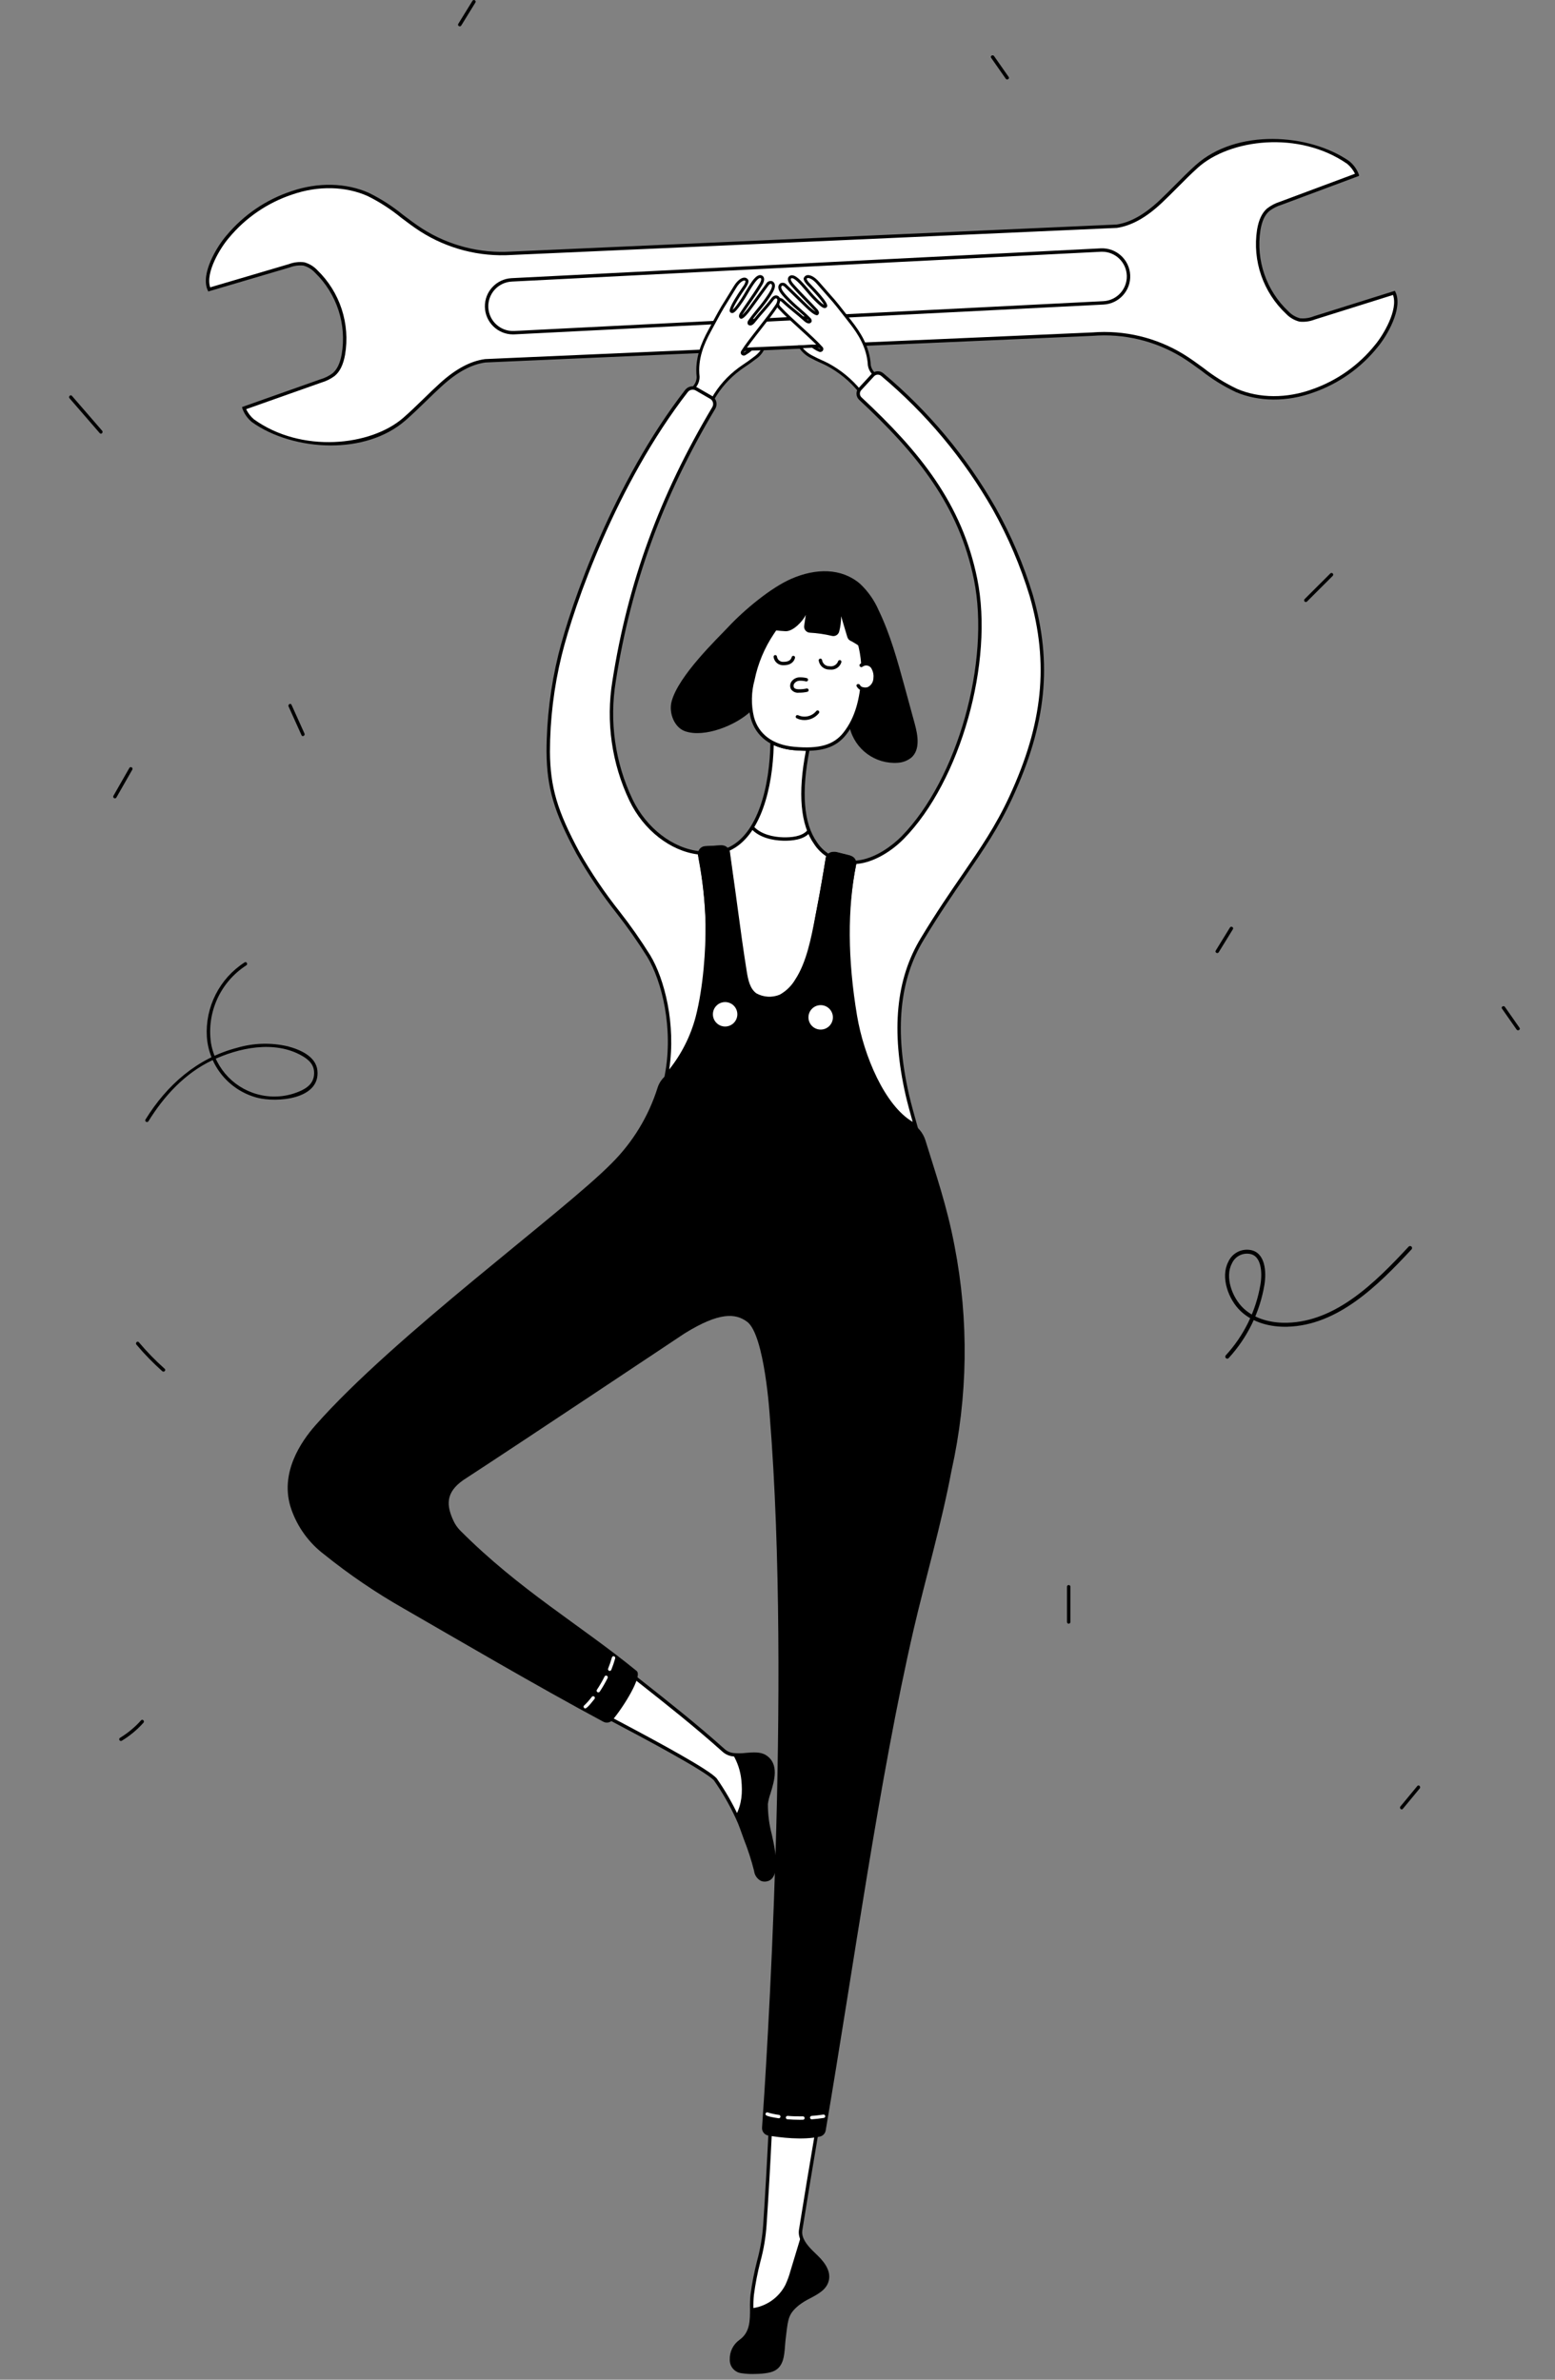 <svg width="392" height="600" viewBox="0 0 392 600" fill="none" xmlns="http://www.w3.org/2000/svg">
<rect x="0" y="0" width="392" height="600" fill="#808080" stroke="none"/>
<g clip-path="url(#clip0_15_3247)">
<rect opacity="0.01" width="420" height="600" fill="white"/>
<path d="M208.8 215.723C208.685 215.924 208.609 216.145 208.576 216.375C208.071 219.598 207.068 225.418 206.442 228.598C205.251 234.563 204.171 242.132 200.82 247.215C199.834 248.861 198.437 250.223 196.765 251.166C194.713 252.04 192.371 251.907 190.431 250.806C188.648 249.52 188.159 247.12 187.817 244.952C186.428 236.32 185.485 228.255 184.259 219.82C184.251 219.795 183.839 216.795 183.565 214.78C183.542 214.59 183.487 214.404 183.402 214.232C191.442 210.923 194.511 198.203 194.631 187.172C196.338 188.048 198.203 188.573 200.117 188.715C201.298 188.834 202.486 188.888 203.674 188.878C202.105 196.763 201.342 206.629 205.602 212.603C206.428 213.864 207.52 214.928 208.8 215.723V215.723Z" fill="white"/>
<path fill-rule="evenodd" clip-rule="evenodd" d="M190.181 251.155C191.318 251.859 192.637 252.211 193.973 252.168C195.002 252.189 196.022 251.978 196.958 251.55C198.704 250.583 200.161 249.169 201.178 247.452C204.134 242.968 205.335 236.672 206.393 231.116L206.427 230.938C206.574 230.167 206.718 229.413 206.864 228.682C207.495 225.471 208.497 219.655 209.002 216.436C209.026 216.26 209.084 216.09 209.173 215.936L209.378 215.577L209.027 215.36C207.794 214.596 206.745 213.57 205.952 212.355C202.574 207.619 201.949 199.748 204.095 188.962L204.199 188.441L203.668 188.45C202.495 188.461 201.323 188.407 200.157 188.289C198.3 188.152 196.49 187.644 194.834 186.795L194.21 186.461L194.203 187.168C194.086 197.928 191.145 210.584 183.24 213.836L182.814 214.012L183.02 214.424C183.083 214.554 183.124 214.695 183.142 214.839C183.776 219.508 183.836 219.888 183.837 219.888V219.886C184.307 223.126 184.736 226.312 185.165 229.497L185.172 229.544C185.845 234.546 186.541 239.719 187.394 245.02C187.767 247.376 188.29 249.79 190.181 251.155ZM183.991 214.725C183.979 214.637 183.963 214.551 183.941 214.465C191.784 210.896 194.814 198.571 195.048 187.859C196.639 188.571 198.339 189.004 200.076 189.141C201.207 189.248 202.219 189.304 203.153 189.309C201.082 200.073 201.788 207.993 205.244 212.839C206.034 214.046 207.059 215.082 208.258 215.884C208.209 216.022 208.174 216.164 208.153 216.308C207.651 219.513 206.652 225.315 206.023 228.514C205.879 229.234 205.737 229.978 205.592 230.738L205.55 230.955C204.507 236.432 203.324 242.639 200.462 246.978C199.526 248.569 198.183 249.882 196.573 250.784C194.662 251.579 192.493 251.459 190.681 250.458C189.057 249.287 188.585 247.063 188.24 244.884C187.389 239.593 186.693 234.426 186.021 229.429L185.987 229.181C185.566 226.059 185.145 222.935 184.681 219.744C184.657 219.602 184.272 216.795 183.991 214.725Z" fill="black"/>
<path d="M208.534 574.814C207.857 578.037 203.666 578.8 201.129 580.891C198.154 583.334 198.232 584.8 197.623 589.754C197.272 592.574 197.589 596.122 195.034 597.374C193.346 598.291 188.572 598.239 187.106 597.957C185.545 597.838 184.352 596.513 184.397 594.948C184.321 593.126 185.164 591.387 186.643 590.32C189.515 588.288 189.506 585.134 189.497 581.997C189.468 580.875 189.508 579.753 189.617 578.637C190.535 571.214 192.515 567.297 192.823 560.885C193.337 553.162 193.777 545.477 194.143 537.828L205.843 538.025C204.412 546.391 203.075 554.525 201.832 562.3C201.757 562.809 201.786 563.328 201.917 563.825C202.423 565.84 204.369 567.605 205.706 568.882C207.36 570.468 209.015 572.577 208.534 574.814Z" fill="white"/>
<path fill-rule="evenodd" clip-rule="evenodd" d="M187.024 598.376C187.964 598.516 188.914 598.579 189.864 598.564C191.813 598.564 194.114 598.359 195.222 597.756C197.507 596.637 197.714 593.891 197.897 591.468L197.899 591.44C197.941 590.882 197.982 590.33 198.048 589.804L198.191 588.609L198.192 588.608C198.669 584.565 198.814 583.345 201.402 581.22C202.298 580.54 203.258 579.949 204.268 579.456C206.331 578.362 208.464 577.23 208.953 574.901C209.373 572.945 208.407 570.875 206.002 568.571L205.783 568.362C204.516 567.156 202.781 565.505 202.332 563.716C202.215 563.275 202.189 562.816 202.255 562.365C203.62 553.828 204.932 545.889 206.266 538.095L206.349 537.603L193.734 537.391L193.715 537.805C193.342 545.554 192.898 553.309 192.396 560.862C192.19 563.949 191.675 567.007 190.861 569.991C190.131 572.818 189.574 575.688 189.192 578.584C189.079 579.717 189.038 580.857 189.068 581.996C189.078 585.117 189.086 588.064 186.395 589.968C184.799 591.121 183.888 592.999 183.97 594.966C183.928 596.731 185.266 598.224 187.024 598.376ZM193.252 560.908C193.746 553.491 194.182 545.873 194.551 538.258L205.337 538.44C204.032 546.079 202.746 553.866 201.408 562.231C201.326 562.796 201.358 563.372 201.502 563.924C202.01 565.95 203.849 567.7 205.191 568.978L205.192 568.979L205.41 569.187C207.583 571.269 208.468 573.078 208.115 574.719V574.721C207.708 576.658 205.843 577.648 203.867 578.696C202.805 579.215 201.797 579.837 200.857 580.554C198.003 582.898 197.823 584.424 197.341 588.503L197.341 588.504L197.198 589.696C197.13 590.244 197.086 590.819 197.043 591.4C196.869 593.701 196.69 596.08 194.83 596.991C193.278 597.835 188.61 597.804 187.188 597.531C185.824 597.447 184.777 596.29 184.827 594.925C184.756 593.248 185.531 591.648 186.891 590.664C189.945 588.504 189.935 585.193 189.926 581.99L189.926 581.988C189.896 580.885 189.935 579.782 190.043 578.684C190.421 575.821 190.973 572.983 191.695 570.187C192.523 567.154 193.044 564.046 193.252 560.908Z" fill="black"/>
<path d="M195.18 470.975C195.128 471.592 194.854 473.152 193.834 473.718C193.028 474.155 191.091 474.395 190.508 471.592C189.848 468.447 187.971 463.869 186.925 460.827C186.668 460.089 186.291 459.189 185.837 458.212C184.286 454.876 182.447 451.681 180.343 448.664C177.865 445.887 157.954 435.515 154.062 433.432L159.78 422.727C166.98 428.409 174.66 434.401 182.486 441.404C183.137 441.962 183.939 442.314 184.791 442.415C187.234 442.827 190.844 441.577 192.876 442.897C197.136 445.64 193.311 452.169 193.148 454.809C192.831 459.909 195.608 465.867 195.18 470.975Z" fill="white"/>
<path fill-rule="evenodd" clip-rule="evenodd" d="M191.751 474.193C192.068 474.339 192.414 474.414 192.763 474.412C193.209 474.411 193.648 474.3 194.042 474.091C195.346 473.367 195.574 471.396 195.607 471.009C195.831 468.345 195.202 465.448 194.593 462.646L194.591 462.637C193.91 460.092 193.569 457.468 193.576 454.833C193.706 453.931 193.926 453.044 194.232 452.185L194.232 452.185C195.198 449.04 196.521 444.732 193.109 442.536C191.751 441.654 189.845 441.809 188.002 441.959L187.99 441.96C186.953 442.091 185.905 442.102 184.865 441.991C184.092 441.904 183.362 441.587 182.771 441.081C175.514 434.588 168.466 429.029 161.649 423.653L161.638 423.644L159.643 422.07L153.482 433.606L153.86 433.807C154.283 434.034 154.895 434.358 155.652 434.759L155.681 434.775C161.778 438.006 177.869 446.532 180 448.92C182.087 451.913 183.91 455.082 185.449 458.391C185.903 459.369 186.274 460.258 186.52 460.963C186.801 461.783 187.144 462.714 187.505 463.697L187.544 463.802C188.56 466.37 189.411 469 190.089 471.677C190.202 472.736 190.822 473.674 191.751 474.193ZM156.053 433.999C155.499 433.706 155.023 433.453 154.643 433.251L159.916 423.375L161.107 424.314L161.135 424.336C167.936 429.7 174.969 435.247 182.192 441.71C182.902 442.33 183.784 442.722 184.72 442.833C185.831 442.957 186.952 442.95 188.06 442.811C189.766 442.672 191.528 442.528 192.644 443.253C195.511 445.099 194.347 448.887 193.412 451.93C193.084 452.853 192.852 453.807 192.721 454.778C192.705 457.492 193.052 460.195 193.753 462.817L193.754 462.823C194.35 465.563 194.966 468.397 194.753 470.934C194.737 471.125 194.569 472.815 193.63 473.336C193.161 473.589 192.603 473.617 192.112 473.412C191.436 472.999 190.997 472.289 190.928 471.5C190.242 468.781 189.38 466.11 188.348 463.502C187.974 462.486 187.621 461.525 187.33 460.68C187.074 459.947 186.693 459.029 186.225 458.026C184.655 454.653 182.794 451.423 180.662 448.374C178.66 446.129 166.459 439.512 156.053 433.999Z" fill="black"/>
<path d="M189.42 209.006C191.398 211.143 194.643 211.908 197.462 211.972C199.624 212.021 202.584 211.742 204.106 209.983C204.466 209.568 203.862 208.959 203.5 209.377C202.132 210.958 199.397 211.158 197.462 211.115C194.891 211.056 191.833 210.352 190.027 208.4C189.651 207.994 189.046 208.601 189.42 209.006Z" fill="black"/>
<path d="M128.935 63.861C120.935 64.361 112.981 62.313 106.218 58.011C101.693 55.115 97.765 51.24 92.864 49.043C86.848 46.347 79.788 46.472 73.56 48.63C67.244 50.728 61.643 54.555 57.394 59.677C55.247 62.15 50.947 68.975 52.736 72.972L72.924 67.009C74.092 66.56 75.352 66.401 76.595 66.546C77.783 66.873 78.857 67.523 79.697 68.425C85.326 73.848 87.896 81.711 86.555 89.412C86.208 91.293 85.558 93.238 84.09 94.465C83.123 95.179 82.037 95.715 80.882 96.049L61.51 102.904C61.967 104.129 62.735 105.215 63.737 106.054C73.728 113.253 91.795 114.482 101.905 105.697C105.131 102.895 108.058 99.775 111.226 96.908C114.394 94.041 118.123 91.526 122.359 90.962L275.378 84.248C283.369 83.611 291.356 85.524 298.192 89.711C302.765 92.528 306.758 96.336 311.697 98.45C317.757 101.043 324.814 100.797 331.005 98.534C337.284 96.329 342.819 92.407 346.98 87.214C349.085 84.705 353.269 77.808 351.411 73.841L331.328 80.147C330.167 80.615 328.911 80.796 327.665 80.672C326.472 80.366 325.387 79.734 324.532 78.846C318.811 73.52 316.108 65.702 317.317 57.98C317.632 56.092 318.249 54.136 319.697 52.885C320.651 52.154 321.728 51.6 322.876 51.247L342.129 44.062C341.651 42.846 340.865 41.774 339.849 40.952C329.737 33.924 311.652 33.002 301.692 41.958C298.515 44.815 295.641 47.984 292.522 50.904C289.404 53.825 285.718 56.403 281.493 57.039L128.935 63.861Z" fill="white"/>
<path fill-rule="evenodd" clip-rule="evenodd" d="M63.488 106.404C68.619 110.102 76.016 112.311 83.414 112.31C90.279 112.31 97.144 110.406 102.188 106.024C103.986 104.461 105.717 102.776 107.391 101.147L107.454 101.086C108.772 99.803 110.132 98.48 111.516 97.229C115.339 93.767 118.905 91.857 122.378 91.393L275.414 84.678C283.314 84.043 291.212 85.934 297.968 90.079C299.651 91.115 301.287 92.311 302.871 93.469L302.885 93.48C305.555 95.59 308.454 97.39 311.53 98.846C317.349 101.337 324.503 101.371 331.154 98.94C337.504 96.711 343.102 92.745 347.31 87.492C349.606 84.755 353.725 77.773 351.8 73.662L351.641 73.323L331.201 79.741C330.106 80.184 328.921 80.36 327.744 80.254C326.63 79.959 325.619 79.363 324.821 78.533C319.222 73.295 316.572 65.63 317.741 58.053C318.127 55.736 318.838 54.197 319.978 53.211C320.895 52.516 321.927 51.988 323.027 51.651L342.612 44.343L342.553 43.994C342.055 42.662 341.205 41.49 340.094 40.603C330.083 33.644 311.732 32.358 301.407 41.642C299.633 43.237 297.929 44.953 296.282 46.612L296.261 46.633C294.954 47.948 293.603 49.308 292.23 50.595C288.465 54.121 284.932 56.091 281.474 56.614L128.917 63.435L128.909 63.436C120.999 63.934 113.135 61.909 106.45 57.652C104.781 56.585 103.162 55.359 101.596 54.172L101.591 54.168C98.958 52.013 96.089 50.163 93.039 48.655C87.263 46.065 80.113 45.91 73.42 48.228C67.032 50.348 61.368 54.218 57.071 59.399C54.728 62.096 50.49 69.007 52.346 73.15L52.499 73.492L73.046 67.423C74.149 66.999 75.337 66.843 76.511 66.97C77.619 67.283 78.62 67.896 79.403 68.74C84.912 74.072 87.432 81.78 86.135 89.337C85.709 91.647 84.972 93.174 83.816 94.139C82.887 94.82 81.846 95.33 80.74 95.648L61.035 102.622L61.087 102.972C61.562 104.312 62.392 105.498 63.488 106.404ZM63.989 105.705C63.174 105.003 62.515 104.139 62.055 103.167L81.026 96.453C82.229 96.102 83.36 95.541 84.365 94.794C85.683 93.692 86.513 92.007 86.979 89.489C88.325 81.647 85.71 73.647 79.993 68.114C79.096 67.155 77.949 66.466 76.68 66.126C75.369 65.968 74.039 66.13 72.804 66.598L52.993 72.449C51.707 68.668 55.647 62.344 57.719 59.958C61.919 54.892 67.456 51.107 73.701 49.035C80.189 46.787 87.111 46.934 92.69 49.434C95.679 50.918 98.492 52.734 101.074 54.848L101.109 54.875C102.679 56.064 104.302 57.292 105.988 58.371C112.827 62.721 120.867 64.793 128.956 64.288L281.558 57.463C285.238 56.909 288.92 54.865 292.816 51.217C294.195 49.925 295.546 48.566 296.853 47.25L296.891 47.212C298.53 45.562 300.225 43.855 301.98 42.276C310.027 35.041 327.457 32.861 339.606 41.303C340.432 41.992 341.106 42.845 341.584 43.809L322.728 50.845C321.532 51.216 320.411 51.797 319.418 52.56C318.136 53.668 317.311 55.418 316.896 57.909C315.684 65.772 318.434 73.727 324.244 79.162C325.157 80.105 326.316 80.774 327.589 81.093C328.903 81.228 330.23 81.044 331.458 80.555L351.166 74.367C352.516 78.126 348.684 84.517 346.654 86.938C342.541 92.074 337.068 95.952 330.859 98.131C324.411 100.489 317.489 100.461 311.867 98.055C308.852 96.622 306.009 94.854 303.391 92.784C301.791 91.614 300.135 90.403 298.418 89.345C291.51 85.112 283.438 83.177 275.361 83.82L122.303 90.536C118.614 91.028 114.898 93.008 110.94 96.59C109.525 97.871 108.136 99.222 106.793 100.529L106.775 100.547C105.115 102.162 103.399 103.832 101.625 105.373C93.457 112.471 75.991 114.354 63.989 105.705Z" fill="black"/>
<path fill-rule="evenodd" clip-rule="evenodd" d="M122.237 77.399C122.333 81.245 125.477 84.314 129.325 84.316C129.445 84.316 129.567 84.313 129.688 84.307L278.181 76.79C282.094 76.592 285.106 73.259 284.907 69.345C284.709 65.432 281.376 62.42 277.462 62.619L128.97 70.135C125.127 70.33 122.14 73.552 122.237 77.399ZM277.506 63.477C277.614 63.471 277.72 63.469 277.825 63.469C281.208 63.47 283.974 66.168 284.058 69.55C284.143 72.932 281.516 75.765 278.138 75.936L129.645 83.453C126.205 83.627 123.274 80.98 123.1 77.539C122.926 74.099 125.573 71.168 129.014 70.994L277.506 63.477Z" fill="black"/>
<path d="M216.718 98.581C214.479 95.835 211.715 93.562 208.588 91.896C207.227 91.199 206.189 90.834 204.539 89.942C203.395 89.373 202.422 88.508 201.723 87.438L204.804 87.302C205.355 87.718 205.954 88.065 206.588 88.337C207 88.513 207.381 88.076 207.084 87.74C204.693 85.037 199.35 80.672 196.631 77.72C196.408 77.479 195.347 76.252 196.119 75.639C196.651 75.217 197.281 75.795 197.426 75.934C199.222 77.647 200.928 78.852 202.776 80.509C202.924 80.642 203.65 81.372 204.103 81.114C204.463 80.908 204.071 80.477 204.071 80.477C202.084 78.439 200.088 77.054 198.168 74.953C197.667 74.404 195.807 72.56 196.921 71.742C197.267 71.488 197.767 71.773 198.044 72.043L203.348 77.204C204.127 77.963 205.697 79.31 205.967 79.102C206.216 78.879 206.038 78.583 205.811 78.271C203.431 75.713 201.845 74.259 199.69 71.781C199.218 71.24 198.674 70.392 199.198 69.921C200.028 69.247 201.612 71.016 202.318 71.798C203.744 73.376 204.56 74.558 206.3 76.192C206.797 76.659 207.769 77.537 208.028 77.266C208.028 77.266 209.312 77.297 203.924 71.775C203.265 71.1 202.79 70.356 203.018 70.14C203.432 69.274 204.909 69.818 206.197 71.316L209.065 74.59C210.714 76.372 212.753 79.078 214.415 81.195C216.453 83.793 218.893 87.382 219.147 92.084C219.307 93.055 219.834 93.927 220.62 94.52" fill="white"/>
<path d="M216.427 98.806C214.222 96.102 211.501 93.865 208.422 92.225C207.847 91.931 207.33 91.697 206.801 91.456C206.075 91.126 205.324 90.785 204.366 90.267C203.16 89.656 202.136 88.739 201.396 87.608L201.133 87.097L204.905 86.931L205.003 86.993C205.236 87.142 205.404 87.257 205.549 87.356C205.915 87.62 206.313 87.836 206.734 88C206.799 88.028 206.824 87.991 206.824 87.991C205.597 86.614 203.556 84.756 201.582 82.959C199.672 81.22 197.697 79.421 196.361 77.971C195.851 77.482 195.537 76.823 195.479 76.119C195.501 75.817 195.651 75.538 195.891 75.353C196.389 74.956 197.059 75.075 197.681 75.669C198.683 76.624 199.639 77.406 200.652 78.234C201.417 78.86 202.209 79.507 203.023 80.236C203.245 80.493 203.53 80.686 203.851 80.798C203.835 80.772 203.817 80.747 203.797 80.724C202.909 79.813 201.992 79.012 201.104 78.237C199.978 77.288 198.907 76.275 197.897 75.203L197.776 75.073C196.915 74.148 196.128 73.172 196.21 72.298C196.242 71.955 196.422 71.644 196.704 71.447C197.248 71.159 197.919 71.3 198.302 71.781L203.605 76.942C204.22 77.549 204.884 78.103 205.592 78.598C205.569 78.566 205.544 78.529 205.514 78.489C204.599 77.509 203.781 76.669 203.002 75.87C201.828 74.664 200.718 73.526 199.413 72.025C198.548 71.03 198.38 70.164 198.952 69.649C200.055 68.748 201.694 70.557 202.572 71.529C203.076 72.087 203.489 72.576 203.891 73.053C204.717 74.066 205.606 75.025 206.553 75.925C206.909 76.286 207.304 76.606 207.731 76.88C207.537 76.442 206.758 75.207 203.661 72.033C203.336 71.701 202.582 70.864 202.593 70.284C202.593 70.158 202.634 70.034 202.712 69.934C202.875 69.622 203.182 69.412 203.532 69.372C204.34 69.259 205.479 69.916 206.477 71.077L209.343 74.349C210.675 75.789 212.283 77.858 213.701 79.682L214.705 80.969C216.81 83.652 219.259 87.338 219.516 92.065C219.671 92.91 220.129 93.671 220.804 94.203L220.436 94.841C219.54 94.187 218.944 93.202 218.781 92.105C218.537 87.609 216.291 84.183 214.126 81.424L213.12 80.134C211.711 78.321 210.114 76.266 208.795 74.841L205.921 71.56C204.986 70.472 204.078 70.045 203.629 70.101C203.506 70.11 203.399 70.187 203.351 70.3L203.334 70.334C203.531 70.786 203.822 71.19 204.188 71.519C208.908 76.357 208.61 77.041 208.483 77.334C208.429 77.459 208.326 77.557 208.198 77.604C207.756 77.907 207.037 77.389 206.049 76.462C205.081 75.542 204.173 74.562 203.329 73.528C202.932 73.057 202.523 72.574 202.047 72.046C200.668 70.521 199.79 69.911 199.43 70.208C199.178 70.437 199.559 71.072 199.969 71.542C201.261 73.027 202.363 74.159 203.529 75.356C204.312 76.159 205.134 77.003 206.082 78.022C206.296 78.312 206.733 78.913 206.213 79.378C206.037 79.514 205.567 79.879 203.092 77.47L197.788 72.308C197.577 72.102 197.265 71.948 197.139 72.04C197.027 72.113 196.954 72.233 196.943 72.367C196.881 73.032 197.923 74.15 198.315 74.571L198.441 74.706C199.431 75.759 200.482 76.752 201.588 77.683C202.486 78.467 203.416 79.278 204.335 80.221C204.531 80.423 204.632 80.697 204.616 80.977C204.583 81.172 204.461 81.341 204.287 81.435C203.631 81.808 202.859 81.089 202.568 80.819C201.731 80.067 200.945 79.424 200.185 78.803C199.207 78.004 198.195 77.177 197.173 76.202C197.014 76.049 196.616 75.718 196.349 75.929C196.268 75.987 196.218 76.078 196.213 76.177C196.292 76.674 196.534 77.129 196.902 77.472C198.217 78.898 200.179 80.686 202.079 82.415C204.157 84.308 206.122 86.097 207.361 87.498C207.6 87.752 207.624 88.14 207.42 88.423C207.196 88.728 206.788 88.834 206.444 88.676C205.979 88.493 205.539 88.254 205.132 87.963C205.014 87.882 204.88 87.79 204.705 87.677L202.384 87.779C203.039 88.533 203.83 89.157 204.716 89.619C205.651 90.126 206.39 90.462 207.105 90.786C207.645 91.031 208.172 91.27 208.757 91.57C211.932 93.262 214.738 95.569 217.011 98.359L216.427 98.806Z" fill="black"/>
<path d="M179.706 100.567C181.379 97.626 183.649 95.067 186.369 93.055C187.595 92.14 188.557 91.607 190.035 90.453C190.823 89.837 191.973 89.007 192.316 87.96L189.368 88.023C188.877 88.482 188.333 88.881 187.748 89.211C187.371 89.454 186.922 89.086 187.159 88.706C189.066 85.642 193.606 80.447 195.796 77.083C195.975 76.808 196.816 75.422 195.953 74.946C195.358 74.618 194.834 75.294 194.714 75.454C193.228 77.443 191.747 78.915 190.202 80.858C190.077 81.014 189.483 81.854 188.993 81.675C188.605 81.532 188.919 81.042 188.919 81.042C190.538 78.702 192.276 77.003 193.818 74.611C194.221 73.987 195.747 71.858 194.513 71.237C194.129 71.044 193.684 71.409 193.455 71.721L189.086 77.695C188.445 78.572 187.121 80.162 186.82 80.003C186.538 79.824 186.664 79.502 186.835 79.157C188.755 76.238 190.077 74.54 191.789 71.738C192.164 71.125 192.559 70.198 191.964 69.821C191.033 69.295 189.766 71.304 189.2 72.192C188.057 73.986 187.45 75.288 186.007 77.189C185.595 77.732 184.782 78.76 184.482 78.536C184.482 78.536 183.221 78.78 187.613 72.437C188.151 71.662 188.495 70.849 188.234 70.674C187.681 69.889 186.316 70.672 185.296 72.363L183.014 76.07C181.685 78.102 180.125 81.111 178.84 83.475C177.263 86.376 175.456 90.322 175.989 95C175.994 95.984 175.619 96.932 174.943 97.648" fill="white"/>
<path fill-rule="evenodd" clip-rule="evenodd" d="M179.381 100.394L180.032 100.737C181.681 97.846 183.914 95.329 186.589 93.348C187.107 92.962 187.577 92.644 188.06 92.318C188.72 91.873 189.404 91.411 190.262 90.741L190.44 90.603C191.406 89.986 192.177 89.109 192.665 88.072L192.827 87.579L189.223 87.656L189.122 87.748C188.755 88.101 188.348 88.41 187.909 88.67L187.549 88.9C187.489 88.939 187.458 88.906 187.472 88.898C188.438 87.347 190.135 85.18 191.778 83.083L191.785 83.074C193.379 81.04 195.028 78.936 196.104 77.282C196.526 76.716 196.726 76.014 196.666 75.31C196.594 75.015 196.399 74.765 196.131 74.622C195.573 74.315 194.934 74.544 194.419 75.232C193.59 76.342 192.777 77.273 191.916 78.258C191.266 79.003 190.594 79.772 189.874 80.679C189.503 81.161 189.29 81.288 189.19 81.319C189.199 81.295 189.21 81.272 189.223 81.249C189.955 80.19 190.726 79.247 191.472 78.335C192.424 77.212 193.311 76.034 194.127 74.809L194.223 74.663C194.92 73.607 195.534 72.513 195.307 71.664C195.219 71.331 194.989 71.055 194.679 70.907C194.095 70.713 193.455 70.963 193.159 71.502L188.79 77.476C188.284 78.179 187.72 78.837 187.102 79.444C187.114 79.418 187.128 79.389 187.143 79.357C187.903 78.201 188.57 77.237 189.204 76.32L189.236 76.273C190.181 74.905 191.077 73.608 192.103 71.928C192.791 70.803 192.812 69.921 192.145 69.499C190.925 68.806 189.611 70.862 188.89 71.993C188.502 72.601 188.176 73.153 187.857 73.692C187.213 74.827 186.497 75.92 185.715 76.964C185.423 77.38 185.087 77.763 184.711 78.105C184.828 77.642 185.388 76.296 187.916 72.645C188.181 72.263 188.786 71.312 188.678 70.742C188.657 70.617 188.596 70.503 188.503 70.416C188.291 70.135 187.952 69.978 187.6 69.999C186.776 70.028 185.772 70.86 184.983 72.168L182.706 75.866C181.627 77.517 180.387 79.823 179.293 81.858L178.517 83.297C176.888 86.293 175.088 90.335 175.623 95.04C175.617 95.9 175.292 96.728 174.709 97.362L175.178 97.93C175.953 97.137 176.377 96.065 176.355 94.956C175.846 90.483 177.489 86.73 179.163 83.648L179.941 82.207C181.028 80.185 182.26 77.893 183.327 76.261L185.611 72.551C186.351 71.326 187.174 70.75 187.626 70.734C187.748 70.724 187.866 70.781 187.933 70.884L187.955 70.915C187.837 71.393 187.617 71.84 187.312 72.226C183.464 77.782 183.871 78.408 184.045 78.675C184.12 78.79 184.238 78.869 184.372 78.894C184.864 79.119 185.482 78.487 186.3 77.409C187.101 76.342 187.832 75.226 188.491 74.066L188.501 74.05C188.812 73.524 189.131 72.983 189.527 72.361C190.615 70.656 191.378 69.907 191.766 70.13C192.072 70.323 191.8 71.012 191.475 71.544C190.448 73.225 189.55 74.525 188.598 75.901C187.961 76.823 187.292 77.791 186.506 78.992C186.365 79.276 186.036 79.941 186.648 80.326C186.822 80.419 187.344 80.698 189.384 77.91L193.753 71.937C193.924 71.704 194.211 71.493 194.347 71.564C194.471 71.617 194.563 71.724 194.597 71.853C194.769 72.5 193.926 73.777 193.609 74.258L193.508 74.41C192.708 75.613 191.838 76.768 190.903 77.869L190.898 77.875C190.144 78.796 189.365 79.75 188.61 80.842C188.456 81.07 188.403 81.353 188.466 81.622C188.531 81.809 188.679 81.956 188.867 82.019C189.57 82.277 190.212 81.446 190.488 81.087L190.49 81.085C191.153 80.252 191.814 79.495 192.453 78.762L192.47 78.743C193.302 77.79 194.162 76.805 195.008 75.674C195.173 75.455 195.49 75.11 195.776 75.267C195.865 75.311 195.929 75.392 195.952 75.489C195.957 75.991 195.793 76.481 195.488 76.881C194.431 78.505 192.795 80.592 191.213 82.612L191.206 82.621C189.472 84.833 187.835 86.922 186.847 88.509C186.654 88.8 186.694 89.186 186.943 89.431C187.215 89.693 187.634 89.73 187.948 89.519L188.304 89.291C188.739 89.034 189.144 88.731 189.512 88.386L191.729 88.339C191.245 88.992 190.657 89.56 189.989 90.021L189.809 90.161C188.971 90.816 188.299 91.27 187.648 91.709C187.156 92.04 186.677 92.364 186.149 92.758C183.38 94.798 181.074 97.401 179.381 100.394Z" fill="black"/>
<path d="M179.922 102.875C167.382 123.917 158.845 145.997 154.808 171.72C153.137 181.921 154.623 192.388 159.068 201.72C162.479 208.817 169.088 214.303 176.365 215.049C176.345 215.226 176.351 215.405 176.382 215.58C177.495 221.318 178.134 227.138 178.294 232.98C178.371 240.24 177.574 249.557 175.782 256.5C174.411 261.832 171.162 267.926 168.034 270.995C170.185 259.492 167.416 247.483 163.542 241.063C158.545 232.697 150.934 224.786 145.705 215.066C140.168 204.772 138.291 198.686 138.205 189.566C138.222 181.346 139.217 173.157 141.171 165.172C143.965 153.823 154.508 122.52 173.048 98.589C173.617 97.851 174.625 97.612 175.465 98.015L179.091 100.106C179.588 100.343 179.962 100.779 180.12 101.306C180.278 101.833 180.207 102.403 179.922 102.875Z" fill="white"/>
<path fill-rule="evenodd" clip-rule="evenodd" d="M167.613 270.914L167.363 272.251L168.335 271.298C171.499 268.195 174.805 262.016 176.198 256.605C178.164 248.983 178.791 239.4 178.723 232.973C178.596 227.542 178.026 222.13 177.019 216.791L176.804 215.498C176.78 215.363 176.777 215.225 176.792 215.088L176.833 214.664L176.409 214.62C169.595 213.922 162.941 208.785 159.455 201.533C155.047 192.279 153.574 181.899 155.232 171.785C159.105 147.109 167.068 125.282 180.29 103.093C180.637 102.516 180.724 101.819 180.53 101.175C180.341 100.544 179.897 100.022 179.306 99.733L175.651 97.626C174.628 97.137 173.403 97.428 172.709 98.324C154.713 121.555 143.938 152.141 140.756 165.067C138.789 173.086 137.789 181.312 137.777 189.568C137.863 198.662 139.626 204.666 145.328 215.267C148.326 220.536 151.723 225.568 155.489 230.318C158.243 233.835 160.809 237.495 163.176 241.283C166.845 247.362 169.799 259.227 167.613 270.914ZM173.388 98.847C173.684 98.466 174.139 98.242 174.621 98.242C174.839 98.241 175.055 98.289 175.252 98.383L178.908 100.49C179.296 100.672 179.588 101.011 179.71 101.422C179.834 101.835 179.778 102.281 179.556 102.651L179.555 102.652C166.273 124.939 158.276 146.864 154.386 171.651C152.7 181.937 154.199 192.493 158.683 201.903C162.228 209.28 168.965 214.548 175.932 215.428C175.937 215.501 175.947 215.575 175.961 215.647L176.174 216.931C177.173 222.227 177.739 227.595 177.866 232.982C177.934 239.354 177.314 248.849 175.368 256.39C174.085 261.224 171.814 265.739 168.697 269.65C170.441 258.21 167.511 246.806 163.911 240.841C161.529 237.027 158.947 233.342 156.174 229.801C152.435 225.085 149.062 220.09 146.084 214.86C140.459 204.402 138.718 198.491 138.635 189.559C138.647 181.375 139.638 173.221 141.588 165.271C144.755 152.405 155.478 121.966 173.388 98.847Z" fill="black"/>
<path d="M254.838 200.981C249.001 213.615 242.058 220.893 232.526 236.69C225.069 248.93 225.806 263.184 228.721 276.041C229.183 278.073 230.109 281.433 230.812 283.91C230.494 283.64 230.153 283.399 229.792 283.19C223.081 279.238 217.475 267.213 215.624 256.113C213.549 243.701 212.932 230.235 215.418 217.858C215.445 217.72 215.459 217.579 215.461 217.438C215.995 217.405 216.527 217.342 217.055 217.25C220.886 216.564 224.855 213.933 227.581 211.155C242.006 196.438 250.029 166.258 245.941 146.055C241.972 126.487 230.624 113.313 216.884 100.498C216.542 100.181 216.346 99.737 216.339 99.271C216.333 98.805 216.517 98.357 216.849 98.03L220.081 94.524C220.717 93.898 221.727 93.864 222.404 94.447C233.738 103.959 243.298 115.404 250.638 128.253C254.522 135.192 257.648 142.528 259.964 150.135C265.466 169.267 262.381 184.661 254.838 200.981Z" fill="white"/>
<path fill-rule="evenodd" clip-rule="evenodd" d="M230.533 284.235L231.617 285.172L231.226 283.794C230.661 281.806 229.64 278.143 229.139 275.948C225.485 259.826 226.713 247.057 232.894 236.913C236.753 230.516 240.231 225.456 243.3 220.991L243.3 220.989L243.301 220.988C247.831 214.397 251.743 208.704 255.227 201.162V201.163C263.808 182.598 265.347 167.303 260.376 150.019C258.058 142.374 254.917 135.003 251.008 128.037C243.646 115.146 234.056 103.664 222.684 94.123C221.83 93.397 220.562 93.446 219.767 94.235L216.551 97.724C216.135 98.127 215.903 98.684 215.911 99.264C215.915 99.852 216.161 100.413 216.592 100.813C231.202 114.44 241.712 127.362 245.521 146.142C249.713 166.854 241.357 196.49 227.276 210.857C224.898 213.279 220.946 216.12 216.981 216.829C216.469 216.919 215.953 216.98 215.434 217.012L215.033 217.038V217.44C215.032 217.552 215.02 217.665 214.998 217.775C212.747 228.985 212.816 241.908 215.201 256.185C216.94 266.607 222.435 279.357 229.573 283.56C229.913 283.756 230.234 283.982 230.533 284.235ZM215.839 217.939C215.846 217.906 215.852 217.871 215.857 217.837C216.297 217.798 216.724 217.743 217.131 217.67C220.668 217.037 224.689 214.714 227.888 211.454C242.143 196.911 250.603 166.923 246.362 145.969C242.508 126.966 231.908 113.923 217.179 100.185C216.92 99.945 216.772 99.608 216.769 99.255C216.766 98.901 216.91 98.563 217.166 98.319L220.383 94.828C220.862 94.362 221.618 94.337 222.126 94.771C233.426 104.251 242.955 115.661 250.27 128.469C254.131 135.379 257.243 142.682 259.553 150.253C264.463 167.322 262.937 182.439 254.45 200.8V200.8C250.996 208.276 247.103 213.942 242.595 220.501C239.519 224.976 236.034 230.048 232.162 236.466C225.86 246.809 224.599 259.785 228.304 276.136C228.721 277.967 229.496 280.801 230.071 282.855C230.051 282.844 230.031 282.832 230.011 282.82L230.011 282.819C223.097 278.749 217.753 266.267 216.047 256.041C213.679 241.867 213.608 229.049 215.839 217.939Z" fill="black"/>
<path d="M239.847 370.879C237.395 383.985 233.084 398.891 230.358 410.668C221.69 448.134 215.157 496.012 208.146 537.166C208.021 537.917 207.457 538.519 206.716 538.691C202.387 539.677 196.542 538.925 193.691 538.445C192.724 538.285 192.037 537.416 192.105 536.438C193.087 522.531 199.544 425.637 194.058 357.139C194.058 357.139 192.789 336.559 188.341 333.259C185.427 331.091 181.355 330.765 172.587 336.191C172.587 336.191 129.798 364.725 116.864 373.125C112.158 376.365 112.612 379.725 114.292 383.394C114.718 384.33 115.307 385.184 116.032 385.914C131.041 400.965 146.084 409.545 160.492 421.305C162.056 422.571 157.191 430.362 154.436 433.64C153.863 434.331 152.883 434.524 152.091 434.101C135.536 425.235 114.254 412.746 101.769 405.559C94.743 401.567 88.05 397.015 81.755 391.948C77.909 389.045 75.013 385.065 73.432 380.514C70.278 371.428 76.064 363.302 79.432 359.462C99.447 336.688 141.927 305.745 154.184 293.308C159.534 287.979 163.511 281.432 165.774 274.229C166.13 273.118 166.78 272.126 167.655 271.355C170.898 268.419 174.35 262.05 175.784 256.502C177.575 249.559 177.982 240.188 177.904 232.928C177.745 227.09 177.102 221.275 175.984 215.543C175.897 215.012 176.038 214.469 176.373 214.049C176.708 213.628 177.205 213.368 177.741 213.334L181.905 213.145C182.903 213.078 183.782 213.795 183.917 214.786C184.19 216.796 184.603 219.796 184.609 219.825C185.835 228.259 186.429 236.325 187.818 244.956C188.161 247.125 188.649 249.525 190.432 250.811C192.371 251.911 194.712 252.045 196.763 251.171C198.435 250.229 199.832 248.867 200.818 247.22C204.169 242.137 204.827 234.566 206.019 228.6C206.65 225.425 207.65 219.602 208.155 216.383C208.238 215.855 208.54 215.385 208.987 215.09C209.434 214.796 209.985 214.703 210.503 214.835L214.419 215.755C215.41 216.009 216.025 216.999 215.815 218C213.326 230.38 213.547 243.7 215.624 256.116C217.478 267.214 223.084 279.242 229.791 283.191C231.447 284.131 232.69 285.658 233.274 287.469C235.84 295.832 238.726 304.049 240.635 314.162C244.278 332.921 244.01 352.229 239.847 370.879V370.879Z" fill="black"/>
<path d="M183.396 214.234C181.141 215.02 178.741 215.298 176.367 215.048C176.475 214.133 177.222 213.426 178.142 213.368L181.561 213.145C182.34 213.09 183.072 213.524 183.396 214.234Z" fill="black"/>
<path d="M215.461 217.438C213.118 217.557 210.795 216.959 208.801 215.723C209.232 214.986 210.098 214.623 210.926 214.832L214.021 215.612C214.86 215.822 215.452 216.572 215.461 217.438Z" fill="black"/>
<path d="M204.271 151.972C199.948 152.356 196.864 156.308 194.683 159.647C192.315 163.198 190.658 167.175 189.804 171.357C188.955 174.463 188.899 177.733 189.641 180.867C190.81 185.252 194.378 188.185 200.12 188.713C205.993 189.253 210.105 188.566 212.927 185.012C216.219 180.867 217.073 175.978 217.521 171.462C217.79 167.756 217.327 164.033 216.158 160.506C215.156 157.527 211.83 151.301 204.271 151.972Z" fill="white"/>
<path fill-rule="evenodd" clip-rule="evenodd" d="M200.081 189.14C201.241 189.247 202.314 189.301 203.31 189.301C208.065 189.301 211.058 188.055 213.264 185.278C216.595 181.083 217.484 176.179 217.948 171.504C218.224 167.738 217.754 163.954 216.564 160.37C216.024 158.761 212.885 150.771 204.233 151.545C199.745 151.943 196.581 155.959 194.325 159.413C191.926 163.004 190.249 167.028 189.387 171.26C188.517 174.434 188.462 177.776 189.227 180.977C190.49 185.713 194.344 188.612 200.081 189.14ZM195.043 159.882C197.191 156.59 200.187 152.765 204.308 152.399V152.399C212.336 151.689 215.247 159.142 215.751 160.644C216.903 164.113 217.36 167.775 217.095 171.42C216.643 175.964 215.785 180.724 212.592 184.746C210.129 187.846 206.529 188.87 200.159 188.287C194.807 187.794 191.218 185.12 190.055 180.757C189.328 177.691 189.385 174.492 190.221 171.455C191.062 167.321 192.7 163.39 195.043 159.882Z" fill="black"/>
<path d="M202.786 181.551C202.106 181.554 201.435 181.4 200.825 181.099C200.615 180.993 200.53 180.736 200.635 180.525C200.741 180.313 200.997 180.227 201.209 180.332C202.789 181.061 204.663 180.63 205.767 179.285C205.86 179.163 206.011 179.101 206.163 179.121C206.314 179.141 206.444 179.241 206.503 179.382C206.561 179.524 206.54 179.686 206.446 179.807C205.558 180.918 204.209 181.561 202.786 181.551V181.551Z" fill="black"/>
<path d="M201.42 174.648C200.626 174.758 199.838 174.407 199.389 173.743C199.097 173.155 199.134 172.458 199.485 171.903C199.915 171.27 200.604 170.861 201.365 170.784C202.041 170.746 202.719 170.809 203.376 170.971C203.607 171.025 203.749 171.256 203.695 171.487C203.64 171.717 203.409 171.86 203.179 171.805C202.619 171.666 202.042 171.609 201.465 171.635C200.964 171.679 200.507 171.941 200.215 172.351C200.028 172.642 199.998 173.006 200.135 173.323C200.355 173.715 200.956 173.802 201.445 173.791C202.075 173.798 202.703 173.734 203.318 173.598C203.467 173.563 203.623 173.61 203.728 173.721C203.833 173.832 203.871 173.991 203.827 174.138C203.783 174.285 203.664 174.397 203.515 174.432C202.837 174.583 202.145 174.655 201.45 174.648H201.42Z" fill="black"/>
<path d="M197.563 167.725C196.307 167.812 195.195 166.915 195.015 165.669C194.973 165.436 195.128 165.213 195.361 165.171C195.594 165.129 195.817 165.284 195.858 165.517C195.96 166.359 196.721 166.961 197.563 166.868C198.693 166.868 199.373 166.465 199.582 165.669C199.643 165.441 199.877 165.305 200.106 165.365C200.334 165.425 200.47 165.659 200.411 165.887C200.23 166.573 199.62 167.725 197.563 167.725Z" fill="black"/>
<path d="M209.284 168.829C209.193 168.829 209.101 168.827 209.007 168.821C207.698 168.81 206.59 167.852 206.39 166.559C206.366 166.407 206.425 166.255 206.544 166.158C206.663 166.062 206.824 166.036 206.967 166.091C207.11 166.146 207.213 166.273 207.237 166.424C207.366 167.323 208.146 167.985 209.054 167.966C209.993 168.165 210.937 167.648 211.274 166.749C211.314 166.599 211.431 166.483 211.58 166.444C211.73 166.405 211.889 166.449 211.996 166.56C212.104 166.671 212.143 166.832 212.1 166.98C211.727 168.193 210.545 168.97 209.284 168.829V168.829Z" fill="black"/>
<path d="M218.388 169.756C218.73 170.27 218.662 170.953 218.227 171.391C217.766 171.767 218.424 172.418 218.881 172.045C219.616 171.311 219.743 170.166 219.187 169.289C218.832 168.821 218.029 169.281 218.388 169.756V169.756Z" fill="black"/>
<path d="M229.767 190.995C228.786 191.788 227.581 192.253 226.321 192.323C220.651 192.718 215.524 188.961 214.193 183.435L214.056 183.409C216.43 179.638 217.133 175.403 217.518 171.461C217.743 168.647 217.523 165.815 216.867 163.069C216.175 162.579 215.457 162.126 214.716 161.715C214.405 161.601 214.124 161.419 213.893 161.183C213.715 160.94 213.59 160.663 213.524 160.369C213.027 158.706 212.53 157.041 212.033 155.372C212.047 156.685 211.882 157.994 211.544 159.263C211.328 160.053 210.523 160.528 209.727 160.335C207.895 159.897 206.027 159.624 204.147 159.521C203.72 159.497 203.322 159.296 203.051 158.965C202.781 158.633 202.662 158.204 202.724 157.781L203.127 155.046C202.424 156.563 199.998 159.195 198.07 159.152C197.367 159.135 196.193 159.015 195.181 158.895C195.01 159.152 194.847 159.401 194.684 159.649C192.317 163.2 190.66 167.176 189.807 171.358C189.127 173.943 188.958 176.636 189.31 179.286C185.513 182.912 177.55 186.083 172.681 184.361C169.956 183.392 168.575 179.741 169.287 176.938C170.95 170.398 181.004 160.858 183.558 158.115C187.75 153.632 194.401 148.163 199.381 145.978C205.638 143.218 212.084 143.183 216.764 147.152C218.791 149.044 220.405 151.335 221.504 153.881C224.452 160.001 226.253 166.592 228.044 173.141C228.901 176.269 229.755 179.398 230.607 182.526C231.395 185.423 231.995 188.998 229.767 190.995Z" fill="black"/>
<circle cx="206.882" cy="256.509" r="3.08" fill="white"/>
<ellipse cx="182.796" cy="255.736" rx="3.08" ry="3.08" fill="white"/>
<path d="M208.534 574.809C207.857 578.032 203.666 578.795 201.129 580.886C198.154 583.329 198.232 584.795 197.623 589.749C197.272 592.569 197.589 596.117 195.034 597.369C193.346 598.286 188.572 598.235 187.106 597.952C185.545 597.833 184.352 596.508 184.397 594.943C184.321 593.121 185.164 591.382 186.643 590.315C189.515 588.283 189.506 585.129 189.497 581.992C193.116 581.558 196.287 579.364 197.966 576.129C198.5 574.992 198.933 573.81 199.26 572.597C200.143 569.675 201.029 566.749 201.917 563.82C202.423 565.835 204.369 567.6 205.706 568.877C207.36 570.463 209.014 572.572 208.534 574.809Z" fill="black"/>
<path d="M195.18 470.976C195.128 471.593 194.854 473.153 193.834 473.718C193.028 474.156 191.091 474.396 190.508 471.593C189.848 468.447 187.971 463.87 186.925 460.827C186.668 460.09 186.01 458.596 185.555 457.618C186.987 454.824 187.215 452.035 186.882 448.758C186.648 446.519 185.934 444.356 184.791 442.416C187.234 442.827 190.844 441.578 192.875 442.898C197.135 445.641 193.311 452.17 193.148 454.81C192.831 459.91 195.608 465.867 195.18 470.976Z" fill="black"/>
<path d="M196.324 534.086C196.302 534.086 196.28 534.084 196.259 534.081C192.941 533.585 192.96 533.269 192.977 532.99C192.994 532.767 193.177 532.593 193.401 532.586C193.487 532.585 193.572 532.609 193.645 532.655C194.543 532.916 195.459 533.11 196.386 533.234C196.608 533.267 196.766 533.466 196.75 533.689C196.733 533.912 196.548 534.085 196.324 534.086V534.086Z" fill="white"/>
<path d="M201.613 534.466C200.568 534.466 199.517 534.424 198.491 534.339C198.378 534.33 198.273 534.276 198.199 534.189C198.126 534.103 198.09 533.99 198.099 533.877C198.122 533.643 198.326 533.469 198.561 533.485C199.817 533.588 201.077 533.625 202.399 533.602H202.407C202.644 533.599 202.838 533.789 202.84 534.026C202.843 534.263 202.652 534.457 202.416 534.459C202.143 534.464 201.876 534.466 201.613 534.466Z" fill="white"/>
<path d="M204.627 534.347C204.397 534.346 204.208 534.164 204.2 533.934C204.191 533.704 204.366 533.508 204.595 533.491C205.569 533.417 206.562 533.303 207.544 533.153C207.778 533.118 207.996 533.279 208.031 533.512C208.067 533.746 207.907 533.964 207.673 534C206.669 534.153 205.656 534.27 204.661 534.346C204.65 534.347 204.639 534.347 204.627 534.347Z" fill="white"/>
<path d="M147.503 430.75C147.435 430.747 147.37 430.723 147.315 430.683C147.129 430.564 147.061 430.325 147.156 430.126C147.196 430.043 147.262 429.976 147.343 429.933C148.012 429.279 148.631 428.575 149.195 427.828C149.34 427.643 149.608 427.609 149.795 427.754C149.981 427.899 150.015 428.167 149.871 428.354C148.298 430.379 147.767 430.75 147.503 430.75Z" fill="white"/>
<path d="M150.835 426.705C150.677 426.705 150.532 426.618 150.457 426.479C150.382 426.339 150.391 426.17 150.478 426.039C151.19 424.97 151.833 423.857 152.404 422.707C152.472 422.57 152.608 422.479 152.761 422.47C152.914 422.46 153.06 422.532 153.145 422.66C153.23 422.787 153.241 422.95 153.173 423.087C152.585 424.27 151.924 425.415 151.191 426.514C151.112 426.634 150.978 426.705 150.835 426.705Z" fill="white"/>
<path d="M153.704 421.286C153.562 421.286 153.429 421.215 153.349 421.098C153.269 420.98 153.253 420.83 153.306 420.698C153.674 419.784 153.991 418.85 154.255 417.9C154.318 417.672 154.553 417.539 154.781 417.601C155.009 417.664 155.143 417.9 155.08 418.128C154.808 419.109 154.482 420.073 154.102 421.017C154.036 421.18 153.879 421.286 153.704 421.286V421.286Z" fill="white"/>
<path d="M217.129 167.761C217.561 167.333 218.192 167.176 218.774 167.352C219.489 167.54 220.063 168.073 220.304 168.773C220.67 169.598 220.768 170.519 220.584 171.403C220.461 172.339 219.9 173.16 219.073 173.614C218.292 173.982 216.582 173.742 216.383 172.895L217.129 167.761Z" fill="white"/>
<path d="M217.456 168.087C217.831 167.806 218.315 167.714 218.767 167.838C219.219 167.962 219.588 168.288 219.768 168.721C220.139 169.419 220.282 170.216 220.176 170.999C220.157 171.96 219.601 172.828 218.737 173.247C218.222 173.416 217.065 173.361 216.829 172.772C216.61 172.227 215.716 172.465 215.937 173.018C216.453 173.98 217.556 174.47 218.616 174.209C219.925 173.902 220.896 172.801 221.038 171.464C221.347 170.084 220.986 168.638 220.064 167.565C219.187 166.657 217.75 166.599 216.803 167.434C216.359 167.832 217.015 168.484 217.456 168.087H217.456Z" fill="black"/>
<path d="M309.381 342.057C314.034 336.985 317.114 330.671 318.249 323.882C318.753 320.826 318.544 316.003 314.889 315.622C312.861 315.382 310.914 316.495 310.092 318.364C308.167 321.988 310.14 327.425 313.128 330.238C316.117 333.05 320.415 334.123 324.517 334.012C337.027 333.671 346.95 323.833 355.467 314.664" stroke="black" stroke-linecap="round"/>
<path d="M37.418 282.702C41.326 276.38 46.577 270.65 53.367 267.4C60.186 264.136 69.215 262.236 76.138 266.202C77.9 267.212 79.227 268.472 79.183 270.626C79.139 272.804 77.87 274.036 76.031 274.927C72.939 276.394 69.459 276.833 66.099 276.18C59.471 274.905 54.329 269.654 53.192 263.002C52.058 255.282 55.541 247.612 62.1 243.387C62.565 243.092 62.136 242.35 61.668 242.647C55.329 246.727 51.688 253.914 52.149 261.438C52.657 268.728 57.744 274.887 64.806 276.764C69.746 278.06 80.8 277.227 80.012 269.885C79.628 266.306 75.602 264.632 72.546 263.812C68.322 262.832 63.915 262.96 59.755 264.185C49.702 266.812 42.067 273.55 36.678 282.27C36.387 282.74 37.128 283.171 37.418 282.702V282.702Z" fill="black"/>
<path d="M307.222 240.101L310.799 234.292C311.089 233.82 310.348 233.389 310.059 233.859L306.482 239.669C306.192 240.14 306.933 240.571 307.222 240.101Z" fill="black"/>
<path d="M116.271 6.445L119.848 0.635C120.138 0.164 119.397 -0.267 119.108 0.203L115.531 6.012C115.241 6.483 115.982 6.914 116.271 6.445V6.445Z" fill="black"/>
<path d="M378.636 254.31L382.321 259.583C382.634 260.032 383.378 259.604 383.061 259.151L379.376 253.878C379.062 253.429 378.319 253.857 378.636 254.31Z" fill="black"/>
<path d="M249.85 14.568L253.536 19.841C253.849 20.29 254.593 19.862 254.276 19.408L250.591 14.136C250.277 13.687 249.533 14.115 249.85 14.568Z" fill="black"/>
<path d="M329.477 151.675L335.976 145.183C336.134 145.014 336.13 144.75 335.966 144.587C335.803 144.423 335.539 144.419 335.37 144.577L328.871 151.069C328.714 151.238 328.718 151.501 328.881 151.665C329.045 151.828 329.309 151.833 329.477 151.675H329.477Z" fill="black"/>
<path d="M353.637 456.071L357.903 450.915C358.252 450.493 357.649 449.883 357.297 450.308L353.031 455.465C352.682 455.887 353.285 456.496 353.637 456.071H353.637Z" fill="black"/>
<path d="M269.836 408.97V400.047C269.828 399.816 269.638 399.633 269.407 399.633C269.176 399.633 268.987 399.816 268.979 400.047V408.97C268.987 409.201 269.176 409.384 269.407 409.384C269.638 409.384 269.828 409.201 269.836 408.97V408.97Z" fill="black"/>
<path d="M30.685 438.904C32.728 437.667 34.576 436.133 36.169 434.353C36.535 433.943 35.931 433.335 35.563 433.747C34.022 435.474 32.232 436.963 30.253 438.163C30.057 438.287 29.995 438.543 30.111 438.742C30.228 438.942 30.482 439.013 30.685 438.904H30.685Z" fill="black"/>
<path d="M34.392 339.022C36.403 341.41 38.582 343.65 40.913 345.726C41.323 346.092 41.932 345.488 41.519 345.12C39.188 343.044 37.009 340.804 34.998 338.416C34.643 337.994 34.039 338.603 34.392 339.022Z" fill="black"/>
<path d="M72.743 178.124L76.015 185.378C76.241 185.88 76.98 185.445 76.755 184.946L73.484 177.691C73.257 177.189 72.518 177.625 72.743 178.124Z" fill="black"/>
<path d="M29.331 201.09L33.357 194.047C33.467 193.843 33.396 193.589 33.196 193.473C32.997 193.356 32.741 193.419 32.617 193.614L28.591 200.657C28.481 200.861 28.552 201.115 28.752 201.231C28.951 201.348 29.207 201.285 29.331 201.09V201.09Z" fill="black"/>
<path d="M17.526 100.418L25.145 109.212C25.507 109.63 26.111 109.021 25.751 108.606L18.133 99.812C17.771 99.394 17.167 100.003 17.526 100.418V100.418Z" fill="black"/>
</g>
<defs>
<clipPath id="clip0_15_3247">
<rect width="392" height="600" fill="white"/>
</clipPath>
</defs>
</svg>

